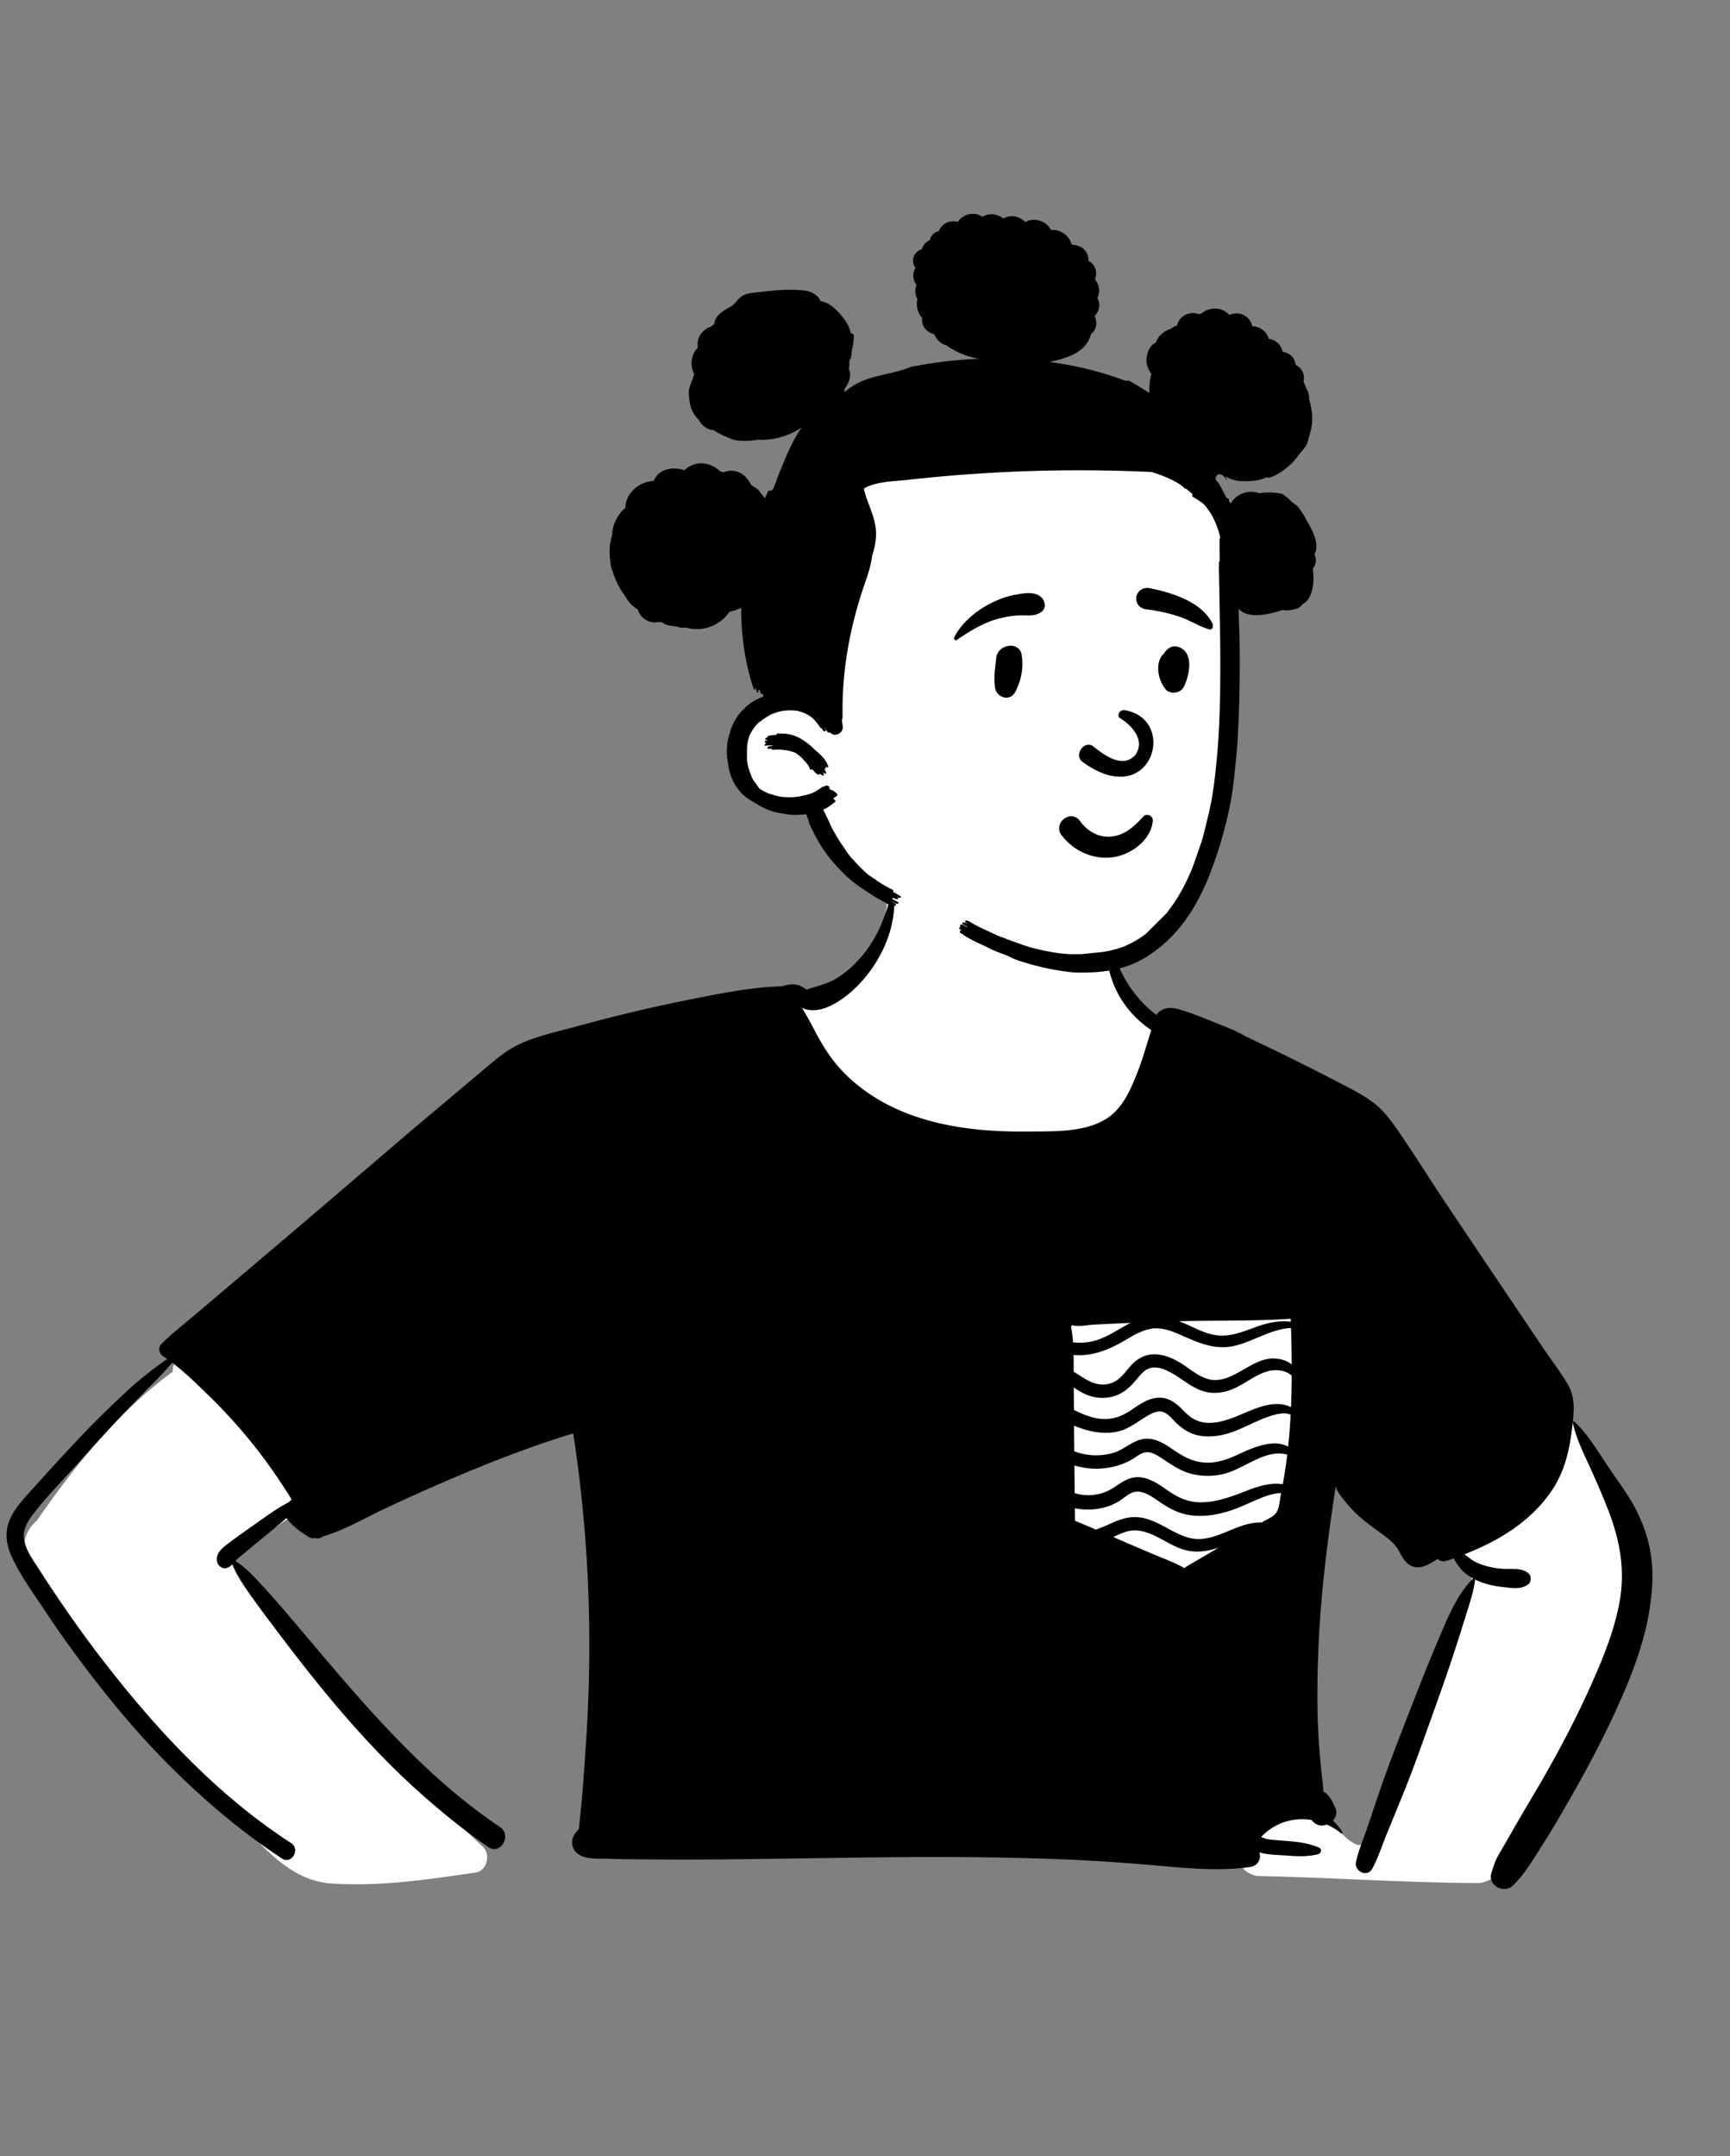 <svg xmlns="http://www.w3.org/2000/svg" width="260" height="324" fill="none"><rect width="100%" height="100%" fill="#808080" stroke="none"/><path fill="#fff" fill-rule="evenodd" d="M137.498 128.859c11.336-.812 26.877 1.436 30.156 14.366 1.017 4.705 3.02 6.771 6.386 9.848 21.365 27.356-53.178 31.954-57.01 5.278-8.073 2.942-16.861 3.565-24.938 6.537-4.382 1.62-8.354 4.174-12.161 6.845-15.524 11.03-30.828 22.375-46.296 33.485 5.986 2.757 17.366 13.285 12.729 20.36-1.08 1.378-2.684 2.328-4.102 3.335l-.748.535c-1.61 1.153-4.318 3.119-5.816 4.188l-.276.201c-.109.079-.23.167-.341.245 10.802 15.8 23.444 30.377 37.467 43.393 1.194 1.11.705 3.593-1.023 3.882l-2.059.303c-6.648.968-13.422 1.84-20.121 1.314-6.525-.71-10.456-6.488-14.917-10.673-8.907-9.108-17.198-18.823-24.75-29.085l-.157-.217c-2.35-3.213-5.47-6.497-5.699-10.646-.416-1.247.68-3.035 1.733-3.885l.36-.519c5.647-8.126 12.038-15.962 20.046-21.846a2.84 2.84 0 0 1 1.178-2.379l33.466-24.229c8.636-5.945 16.661-12.931 26.02-17.731 9.571-4.61 20.372-4.791 30.179-8.638.208-2.773 6.035-3.481 5.851-3.053 6.149-3.713 9.314-8.13 10.29-12.19.977-4.06-.237-7.762 4.553-9.024Zm82.76 86.985c10.348-15.576 20.212 1.658 24.52 12.045 5.09 14.215-5.451 31.701-12.26 43.956-2.508 3.403-5.807 10.581-10.228 11.102-11.138-.046-22.292-.83-33.436-1.064-7.197-1.786 2.9-12.605 9.874-8.653 2.113.791 3.169 3.191 5.229 3.961.751.16.803-.175 1.108-.923l.044-.104c.544-1.294 1.072-2.596 1.608-3.893 4.538-11.178 9.335-22.258 14.104-33.333 1.019-2.404-.41-4.386-2.268-5.817-1.422-1.171-7.537-4.03-1.776-2.772-2.218-5.151.448-10.38 3.481-14.505Zm-25.692-21.323c.996-.124 2.276.88 2.429 1.853 1.271 8.067-.145 16.042-1.843 23.932l-.312 1.445c-.626 2.878-1.326 5.812-2.887 8.335-1.594 2.574-4.005 4.514-6.772 5.694-8.879 3.539-19.921.039-26.452-6.578-4.178-5.726-.505-12.919.196-19.194-.663-1.691-.907-3.647-1.29-5.39l-.047-.208-1.489-6.504c-.329-1.434.716-3.397 2.434-3.2a151.34 151.34 0 0 0 36.033-.185Z" clip-rule="evenodd"/><path fill="#000" fill-rule="evenodd" d="M236.38 213.807c-.036-.161.156-.283.281-.163 2.106 2.031 3.594 4.627 5.227 7.032 1.555 2.291 3.247 4.493 4.407 7.021 1.077 2.35 1.772 4.734 1.979 7.317.207 2.564-.061 5.134-.513 7.659-.89 4.975-2.791 9.686-4.878 14.262-2.03 4.448-4.323 8.77-6.744 13.013l-.868 1.515c-1.059 1.845-2.129 3.685-3.275 5.472-1.426 2.224-2.727 4.519-4.608 6.375-1.335 1.32-3.851 0-3.243-1.888.264-.822.472-1.596.881-2.359.311-.581.662-1.145.991-1.718.659-1.145 1.312-2.295 1.971-3.441 1.384-2.407 2.842-4.77 4.213-7.185 2.379-4.189 4.625-8.457 6.611-12.848l.233-.519c1.828-4.067 3.559-8.279 4.362-12.678.845-4.635.088-9.004-1.557-13.36-.852-2.253-1.809-4.455-2.804-6.649l-.191-.419c-.961-2.094-1.98-4.176-2.475-6.439Zm-102.285-80.17c.019-.082.158-.088.171 0 .592 3.936-.725 8.099-2.869 11.373-1.17 1.788-2.613 3.403-4.314 4.701l-.133.1c-1.737 1.299-4.084 2.554-6.241 1.711a1.328 1.328 0 0 1-.19-.089c.243.376.467.772.695 1.167.678 1.177 1.286 2.397 1.948 3.584 1.183 2.124 2.592 4.024 4.373 5.688 7.122 6.65 17.122 8.23 26.513 8.154l.663-.006c4.125-.029 9.52.182 12.705-2.805 1.711-1.604 2.653-3.885 3.505-6.026.837-2.099 1.409-4.265 2.104-6.4-1.451-.995-2.782-2.21-3.828-3.631a14.72 14.72 0 0 1-2.389-4.922l-.071-.265c-.367-1.418-.737-3.293-.145-4.632.068-.154.321-.144.393 0 .319.641.38 1.363.577 2.048.228.797.486 1.589.826 2.344a17.005 17.005 0 0 0 2.567 4.071c.86 1.008 1.791 1.933 2.856 2.711.628-1.084 2.083-1.23 3.302-.873 1.634.478 3.246 1.091 4.821 1.739l.315.13c1.557.646 3.317 1.24 4.775 2.122.885.422 1.734.847 2.533 1.223 3.979 1.87 7.899 3.855 11.802 5.877l.836.434c1.635.852 3.255 1.712 4.677 2.9 1.448 1.209 2.571 2.862 3.628 4.411 2.415 3.542 4.69 7.186 7.077 10.747 4.821 7.186 9.642 14.372 14.491 21.541 1.173 1.735 2.495 3.428 3.547 5.237 1.008 1.729.981 3.504.784 5.434l-.037.354c-.376 3.54-1.024 6.939-3.009 9.975-3.125 4.772-8.048 7.743-13.255 9.789.636.474 1.233.985 1.992 1.311 1.166.499 2.41.757 3.672.86 1.346.108 2.862-.228 3.953.687.437.365.45 1.245 0 1.61-1.048.856-2.403.611-3.68.467l-.077-.008c-1.185-.131-2.353-.351-3.467-.786a9.777 9.777 0 0 1-.811-.362.165.165 0 0 1 .009.081c-.191 1.456-.603 2.833-1.038 4.224l-.277.882a495.65 495.65 0 0 1-1.711 5.393c-1.109 3.42-2.318 6.808-3.531 10.191l-1.047 2.92c-1.075 2.995-2.164 5.986-3.368 8.931-.743 1.818-1.491 3.635-2.237 5.451-.729 1.773-1.335 3.688-2.239 5.377-.744 1.39-2.772.395-2.447-1.034.427-1.874 1.232-3.734 1.847-5.558.625-1.852 1.238-3.705 1.874-5.553 1.105-3.209 2.33-6.375 3.562-9.538l1.22-3.136c1.197-3.072 2.408-6.142 3.702-9.175l.142-.332c1.344-3.172 2.733-6.739 5.176-9.197a.19.19 0 0 1 .12-.056 7.844 7.844 0 0 1-1.656-1.187l-.024-.025c-.196-.207-1.003-1.227-1.263-1.837-.338.12-.676.236-1.014.35-.589.199-1.077.055-1.422-.26l-.656.407c-.701.428-1.455.834-2.23.855-.976.026-1.743-.513-2.264-1.308-.469-.71-.748-1.477-1.342-2.114-.584-.625-1.259-1.153-1.95-1.656l-.814-.593c-1.492-1.09-2.939-2.191-4.14-3.63-.604-.727-1.414-1.59-1.781-2.463a1.441 1.441 0 0 1-.125-.481c-.08.545-.163 1.092-.245 1.638-1.153 7.674-2.085 15.401-2.383 23.161-.146 3.828-.211 7.66-.04 11.489.084 1.913.224 3.824.416 5.73.095.955.194 1.909.311 2.86l.026.22c.034.291.056.573.031.841.929.458 1.464 1.617 1.836 2.521.283.689.063 1.359-.393 1.843a7.974 7.974 0 0 1 1.438 1.748c.083.135-.095.241-.2.156-.67-.532-1.391-.97-2.143-1.306-.395.15-.826.19-1.223.081-.431-.119-.803-.406-1.071-.772a8.465 8.465 0 0 0-6.279 1.416 8.44 8.44 0 0 0-1.105.936c-.059.06-.12.136-.182.21l.42.161c.174.066.316.117.371.128.366.075.738.115 1.109.147l.558.046c2.14.177 4.273.236 6.264 1.132.418.188.272.833-.123.941-1.453.394-2.895.364-4.375.258l-.317-.024c-1.376-.105-2.852-.099-4.194-.479.321.879-.116 2.027-1.458 2.206-4.028.537-8.083.284-12.116-.072-4.073-.359-8.144-.699-12.228-.912-13.21-.696-26.44-.562-39.661-.373l-7.472.108c-5.959.084-11.918.149-17.877.104l-2.788-.026a181.054 181.054 0 0 1-3.536-.061l-.706-.023c-1.403-.051-3.26.16-4.479-.67-1.006-.685-1.23-1.94-.623-2.953.175-.291.416-.551.667-.805.516-4.406.805-8.834 1.101-13.26 1.027-15.488.427-30.895-1.941-46.227-6.355 1.943-12.613 4.38-18.71 6.994a285.065 285.065 0 0 0-9.822 4.419c-2.96 1.406-5.932 3.162-9.095 4.075-.288.255-.69.377-1.046.264l-.047-.017h-.002c-.325.076-.686.03-1.041-.183a23.66 23.66 0 0 1-.216-.133l-.107-.068c-1.114-.702-2.233-1.566-3.022-2.623-.956.888-1.985 1.701-2.997 2.526a332.557 332.557 0 0 0-3.28 2.705c-.43.361-.906.706-1.286 1.122l-.055.061a.551.551 0 0 0-.025.03c1.646 1.065 3.086 2.682 4.377 4.087 1.386 1.509 2.725 3.065 4.052 4.628l1.285 1.516c9.086 10.733 18.264 21.855 30.027 29.744 1.86 1.247.087 4.284-1.76 3.009-3.494-2.407-6.8-5.081-9.976-7.894-5.564-4.926-10.571-10.453-15.26-16.212a287.875 287.875 0 0 1-6.931-8.907l-.766-1.019a145.975 145.975 0 0 1-3.007-4.118l-.204-.293c-.852-1.23-1.759-2.613-2.308-4.03a2.19 2.19 0 0 1-.799.529c-.596.232-1.327-.256-1.472-.837-.355-1.41.87-2.249 1.867-2.997 1.21-.905 2.445-1.778 3.68-2.646l.442-.312c1.545-1.097 3.1-2.222 4.783-3.089a1.03 1.03 0 0 1 .182-.186c.08-.063.158-.125.239-.186-2.012-3.263-4.217-6.4-6.679-9.363a80.543 80.543 0 0 0-5.894-6.374l-.934-.905c-1.412-1.364-2.881-2.749-4.45-3.935l-.49.557a46.933 46.933 0 0 1-2.017 2.174 306.957 306.957 0 0 0-4.088 4.163c-2.245 2.325-4.415 4.72-6.577 7.119l-1.081 1.2c-2.252 2.5-4.665 4.954-6.712 7.625l-.103.136c-.893 1.199-1.53 2.526-1.114 4.049.4 1.469 1.353 2.771 2.175 4.039l.081.127c3.353 5.225 6.945 10.316 10.792 15.188 7.705 9.758 16.493 19.006 26.98 25.791 1.454.94.096 3.278-1.36 2.327-6.124-4.005-11.75-8.815-16.927-13.981-4.751-4.741-9.057-9.961-13.092-15.319a162.41 162.41 0 0 1-5.658-8.012c-1.751-2.648-3.777-5.372-5.047-8.293-.665-1.537-.91-3.2-.365-4.819.5-1.488 1.488-2.724 2.517-3.886l.096-.109a448.908 448.908 0 0 1 7.198-7.881c2.436-2.608 4.984-5.123 7.585-7.564a54.244 54.244 0 0 1 6.45-5.183c-.206-.145-.41-.285-.62-.42-.636-.414-.796-1.3-.238-1.862 1.523-1.539 3.279-2.877 4.93-4.278l4.66-3.954c3.16-2.68 6.32-5.362 9.48-8.044 5.678-4.817 11.323-9.667 16.98-14.505 2.36-2.017 4.74-4.008 7.116-6.006l4.22-3.552 2.063-1.734c1.058-.886 2.138-1.762 3.34-2.437 2.83-1.59 6.231-2.278 9.348-3.121l.208-.056a248.657 248.657 0 0 1 10.546-2.661 274.247 274.247 0 0 1 10.661-2.196c3.207-.596 6.49-1.107 9.76-1.183.812-.309 1.83-.417 2.629-.087.329.137.674.338.98.592 1.599-.563 3.177-.831 4.671-1.782 1.492-.949 2.812-2.196 3.923-3.57 2.297-2.844 3.499-6.205 4.306-9.716Zm36.763 96.332c-1.268-.089-2.409.435-3.541.993.638.277 1.276.552 1.914.824l4.246 1.814c1.403.598 2.888 1.118 4.221 1.855a.728.728 0 0 1 .229.191c1.386-.888 2.852-1.68 4.257-2.524l.967-.577c-1.673.56-3.388.841-5.205.315-2.424-.699-4.528-2.711-7.088-2.891Zm3.473-4.252-.228-.155c-1.229-.844-2.697-1.929-4.19-1.171-.703.358-1.28.935-1.973 1.319a8.635 8.635 0 0 1-2.242.867 9.918 9.918 0 0 1-4.157.054l.021 1.877c1.05.434 2.093.878 3.137 1.326.678-.232 1.33-.51 2.016-.816l.462-.207c1.321-.594 2.654-.991 4.114-.803 2.748.353 4.825 2.396 7.453 3.077 3.222.837 6.129-1.568 9.173-2.162a8.76 8.76 0 0 1 1.534-.166l.171-.001.076-.045c.655-.384 1.636-.752 2.092-1.399.496-.701.539-1.877.701-2.701.017-.082.034-.167.049-.249a4.67 4.67 0 0 0-.875.07c-.929.171-1.804.5-2.67.868-1.637.696-3.239 1.488-4.963 1.951-1.688.454-3.452.67-5.191.418-1.696-.245-3.105-1.01-4.51-1.952Zm.264-6.599-.254-.164c-.672-.429-1.442-.873-2.265-.715-.735.142-1.366.727-2.007 1.088-1.405.793-2.981 1.226-4.588 1.336a11.175 11.175 0 0 1-4.012-.469l.044 4.155c.471.15.959.258 1.473.296 1.559.116 3.08-.258 4.388-1.118l.661-.439c1.132-.745 2.195-1.335 3.693-1.064 1.483.271 2.727 1.222 3.94 2.05l.199.134c1.392.92 2.804 1.513 4.512 1.528 1.845.014 3.668-.499 5.385-1.131 1.705-.626 3.326-1.376 5.149-1.606.558-.07 1.238-.091 1.878.019a78.584 78.584 0 0 0 .67-4.447c-3.235-.871-6.222 1.946-9.226 2.815a9.952 9.952 0 0 1-5.383.011c-1.613-.451-2.881-1.385-4.257-2.279Zm.008-6.998c-.691-.133-1.373.186-1.96.514-1.498.831-2.791 1.987-4.488 2.424-2.182.562-4.569.078-6.737-.841l.03 3.849a9.219 9.219 0 0 0 5.871.24c1.523-.446 2.691-1.65 4.219-2.026 1.562-.386 3.034.365 4.293 1.218l.379.259c1.438.976 2.834 1.825 4.634 1.991 1.904.175 3.558-.421 5.259-1.211l.396-.183c2.153-.99 4.948-2.116 7.097-.99.169-1.598.292-3.196.374-4.796a2.72 2.72 0 0 0-.955-.192c-.843-.004-1.728.262-2.514.539-1.717.607-3.317 1.511-5.017 2.16-1.612.617-3.398.938-5.117.662-1.593-.256-2.789-1.089-3.89-2.23l-.16-.169c-.482-.514-.999-1.079-1.714-1.218Zm1.262-5.932c-.797-.421-1.766-.812-2.688-.689-.878.116-1.464.712-2.005 1.35l-.293.349c-.969 1.146-1.922 2.109-3.414 2.581-1.547.486-3.186.295-4.625-.417-.511-.253-.987-.568-1.464-.879l.025 3.371c.955.475 1.927.905 2.994 1.165 1.969.479 3.642.124 5.326-.962l.177-.115c1.268-.833 2.568-1.825 4.135-1.918 1.529-.092 2.676.756 3.683 1.794l.118.123c1.269 1.339 2.552 1.993 4.441 1.838 1.831-.149 3.544-.958 5.222-1.655l.152-.063c1.534-.63 3.302-1.279 4.986-1.038a5.06 5.06 0 0 1 1.39.4c.068-1.577.1-3.156.106-4.736-.957-.831-2.447-.968-3.644-.628-1.876.532-3.412 1.906-5.204 2.652-1.589.662-3.245.81-4.865.184-1.674-.647-2.986-1.879-4.553-2.707Zm18.16-6.641c-2.803.097-5.546 1.921-8.222 2.617-2.991.776-5.431-.282-8.095-1.457l-.344-.151c-1.366-.601-2.835-1.14-4.35-.895-1.476.241-2.782 1.059-4.052 1.799l-.243.14c-2.313 1.317-4.668 2.219-7.369 1.994.015.848.009 1.693.011 2.522.444.254.87.541 1.276.803l.146.092c1.287.806 2.614 1.335 4.149.838 1.483-.482 2.18-1.773 3.199-2.836.936-.977 2.157-1.57 3.526-1.514 1.472.059 2.865.708 4.081 1.501 1.217.793 2.394 1.817 3.818 2.215 3.194.887 5.93-2.492 8.951-3.018 1.268-.222 2.667.059 3.624.824a227.541 227.541 0 0 0-.106-5.474Zm-24.131-.765a338.735 338.735 0 0 0-5.571.266c-1.012.055-2.256.366-3.249.057a1.534 1.534 0 0 1-.104.294c.15.748.243 1.522.3 2.304a8.865 8.865 0 0 0 2.753-.123c2.17-.45 3.932-1.819 5.871-2.798Zm24.089-.628c-5.339.368-10.718.242-16.066.357l-.641.015c-.026 0-.051.003-.076.003a32.99 32.99 0 0 1 1.828.787l.605.278c1.433.659 2.891 1.198 4.494 1.082 1.718-.125 3.336-.827 4.942-1.393 1.531-.541 3.295-.905 4.929-.668l-.015-.461Z" clip-rule="evenodd"/><path fill="#fff" fill-rule="evenodd" d="M182.509 74.75c-6.967-9.871-24.473-10.983-35.536-10.92-21.85-.182-26.425 24.942-27.566 42.547-2.33.397-4.597 1.21-6.135 3.042-1.872 2.231-2.519 6.06-.763 8.555 1.166 1.657 3.007 2.211 4.933 2.303 6.378-.609 7.686 5.079 10.827 9.344 8.061 10.894 22.026 14.428 34.834 14.482 4.351.116 9.592.442 12.378-3.653 8.799-15.258 8.991-35.495 9.533-52.787.075-4.427.056-9.113-2.505-12.913Z" clip-rule="evenodd"/><path fill="#000" fill-rule="evenodd" d="M197.544 83.313c.088.167.154.352.19.554.114.639-.121 1.128-.43 1.602.04.331.063.652.08.934.099 1.585-.264 3.756-1.66 4.403a3.974 3.974 0 0 1-.067.078 1.21 1.21 0 0 1-.489.438 1.912 1.912 0 0 1-.162.103c-.015.013-.03.024-.045.035a.549.549 0 0 0-.034.025l.087-.094c-.773.308-1.519.372-2.315.278-.492.178-.986.31-1.402.414-1.3.32-2.975.578-4.242.03a2.622 2.622 0 0 1-.905-.622c.019.98.048 1.961.09 2.942.087 2.48.082 4.956.063 7.437a181.466 181.466 0 0 1-.249 8.376 73.556 73.556 0 0 1-.332 4.196 123.004 123.004 0 0 1-.445 4.068c-.404 2.781-1.069 5.584-1.881 8.272a52.56 52.56 0 0 1-1.178 3.502 32.439 32.439 0 0 1-.596 1.575c-1.126 2.724-2.529 5.353-4.424 7.623-1.035 1.239-2.178 2.353-3.454 3.289a15.59 15.59 0 0 1-3.353 2.008c-2.62 1.145-5.544 1.403-8.377 1.361-1.081-.015-2.226-.206-3.298-.384l-.065-.011a29.627 29.627 0 0 1-2.523-.537 26.766 26.766 0 0 1-2.203-.609c-.873-.23-1.71-.562-2.506-.991l-1.411-.531a13.721 13.721 0 0 1-1.718-.788l-1.534-.716a21.165 21.165 0 0 1-1.859-1.013.38.38 0 0 1-.163-.154 18.937 18.937 0 0 0-.196-.107c-.092-.05-.184-.099-.275-.151-.025-.013-.006-.087.028-.158-.028-.057-.023-.121.053-.178.057-.044.147-.032.243-.002-.009-.006-.015-.013-.022-.019-.105-.057-.209-.112-.312-.169a.17.17 0 0 1-.024-.283.17.17 0 0 1 .091-.034.008.008 0 0 1-.004-.002h-.002c-.019-.013-.004-.072.023-.138-.053-.067-.069-.15.023-.222.128-.1.414.064.547.141l.028.016c.083.046.167.09.25.135l.152.08a.117.117 0 0 1 .052-.052c-.196-.104-.39-.21-.584-.315h-.001c-.12-.064-.277-.197-.118-.322.127-.101.454.072.61.161a.136.136 0 0 1 .066-.025 2.208 2.208 0 0 0-.083-.046c-.042-.022-.084-.044-.124-.068-.19-.106-.061-.436.135-.326.023.015.047.028.07.042.134-.012.32.093.416.147l.015.008c.661.416 1.35.779 2.064 1.092.482.229.965.455 1.451.674.478.237.97.442 1.475.616 1.27.494 2.552.955 3.847 1.382 1.815.496 3.693.896 5.578 1.052.245.019.49.036.735.045l.802-.006.806-.005 2.843-.291.279-.028c.363-.051.718-.114 1.069-.188.184-.045.368-.091.549-.144a1.77 1.77 0 0 0 .127-.021l.063-.011c.446-.118.884-.26 1.321-.424.275-.112.547-.231.818-.355a14.432 14.432 0 0 0 2.6-1.596l1.556-1.549 1.556-1.55.949-1.293c1.225-1.752 2.195-3.705 3-5.698l1.28-3.69c.133-.444.26-.888.38-1.334l.729-2.99c.08-.366.159-.73.235-1.093.467-2.264.724-4.561.946-6.858.406-4.181.516-8.374.545-12.572.019-2.508-.002-5.017-.053-7.524a793.22 793.22 0 0 1-.071-4.362 550.292 550.292 0 0 0-.098-4.63.143.143 0 0 1 .028-.09c-.004-.181-.006-.363-.009-.547-.002-.12.045-.173.112-.184-.012-1.1-.021-2.2-.023-3.299 0-.072.034-.118.078-.146v-.279a12.437 12.437 0 0 0-.756-2.23 8.111 8.111 0 0 0-.368-.754 4.112 4.112 0 0 0-.65-1.008 4.528 4.528 0 0 0-.812-1.002 32.6 32.6 0 0 0-.388-.279 2.649 2.649 0 0 1-.406-.27 68.47 68.47 0 0 1-.376-.233l-.376-.232c-.146-.076-.051-.267.053-.317v-.007a.305.305 0 0 1-.076-.046 12.409 12.409 0 0 0-.951-.812.18.18 0 0 1-.182-.03 14.202 14.202 0 0 0-.595-.526 12.79 12.79 0 0 0-1.427-.811c-.796-.376-1.611-.7-2.448-.975-.163-.053-.327-.101-.49-.15l-.053-.015-.296-.015-.475-.023a231.163 231.163 0 0 0-35.772 1.206c-.443.05-.904.088-1.374.127-1.725.144-3.572.299-5.063 1.042-.081.04-.157.083-.232.126.129.825.438 1.632.738 2.417l.135.356c.52 1.381.987 2.79.94 4.285-.032 1.044-.256 2.047-.579 3.027-.165 1.398-.601 2.748-1.063 4.074-2.275 6.525-3.513 13.206-3.386 20.132a.98.98 0 0 1-.113.486l.004.027c.04.294.081.588.128.88.19 1.168-1.349 1.748-1.88.975a.222.222 0 0 1-.13.063c-.136.013-.357-.209-.421-.311a5.82 5.82 0 0 0-.262-.441.197.197 0 0 0-.034-.015l.085.174.087.179c.093.186-.265.277-.37.105-.095-.15-.19-.293-.285-.431-.055.04-.117.051-.157-.015a6.991 6.991 0 0 0-1.164-1.454c-.678-.553-1.419-.889-2.262-1.086a7.842 7.842 0 0 0-2.001-.023c-.754.089-1.549.277-2.231.621l-1.671 1.148a5.942 5.942 0 0 0-.391.45 7.93 7.93 0 0 0-.953 1.604l-.032.106a6.617 6.617 0 0 0-.302 1.471l-.008.953-.009.953a8.31 8.31 0 0 0 .619 2.393c.152.45.391.851.714 1.206.174.301.37.573.59.827.446.296.932.547 1.449.746h.001c.126.034.253.068.382.093a6.168 6.168 0 0 0 2.066.412c.9.061 1.781-.017 2.643-.235a7.09 7.09 0 0 0 1.546-.462 7.612 7.612 0 0 0 1.348-.869c.047-.03.116-.013.192.025.093-.067.186-.133.277-.207.042-.029.08.007.099.045l.026-.019c.167-.115.625.243.418.454.089.055.178.12.258.188.367.015 1.109.691.97.797a8.16 8.16 0 0 1-.647.501c.197.146.454.372.334.463-.216.205-.45.382-.699.534a6.525 6.525 0 0 1-.524.364 6.142 6.142 0 0 1-.605.308c.362.7.706 1.406 1.027 2.124.214.51.461 1.002.746 1.476.363.72.799 1.397 1.308 2.027.414.697.9 1.337 1.455 1.923a23.135 23.135 0 0 0 2.208 2.198c.313.222.632.437.963.636a15.79 15.79 0 0 0 2.707 1.642c.112.062.2.197.07.302-.005.003-.009.003-.013.007.313.177.627.353.944.526l.011.006c.128.069.364.197.179.347-.122.101-.5-.08-.726-.199l.045.025.054.03.012.007c.093.05.448.24.212.363a.544.544 0 0 1-.357-.061 7.245 7.245 0 0 1-.353-.144c.004.038-.017.074-.078.104a.566.566 0 0 1-.142.004c.258.146.516.29.776.431.076.04.435.239.198.362a.485.485 0 0 1-.336-.055 5.957 5.957 0 0 1-.579-.256c-.044-.026-.088-.049-.133-.074a.496.496 0 0 1-.101-.011c.207.112.416.22.627.326.125.067.334.205.155.344-.125.095-.461-.076-.66-.188a.31.31 0 0 1-.048.049c-.13.098-.438-.08-.593-.169a1.581 1.581 0 0 0-.056-.032c-1.048-.562-2.06-1.143-3.034-1.809a25.238 25.238 0 0 1-1.745-1.222c-1.088-.841-2.076-1.819-2.983-2.851-.619-.706-.955-1.103-1.555-1.959-.963-1.378-1.69-2.815-2.389-4.339-.011-.023.01-.083.042-.142-.144-.353-.283-.71-.422-1.08-.364.049-.729.083-1.091.104a9.146 9.146 0 0 1-2.478-.203 8.617 8.617 0 0 1-2.778-.831 14.702 14.702 0 0 1-1.464-.832 8.565 8.565 0 0 1-1.202-.772c-1.637-1.251-2.527-3.193-2.744-5.21a9.09 9.09 0 0 1-.104-2.682c.072-.64.216-1.274.425-1.885.386-1.355 1.107-2.608 2.15-3.557.176-.18.36-.351.556-.511a7.346 7.346 0 0 1 1.942-1.137c.135-.066.272-.127.409-.184l-.166-.385c-.06.017-.265-.017-.29-.089a34.179 34.179 0 0 1-.196-.556.283.283 0 0 1-.14.038v.214c.002.061-.114.442-.177.243-.04-.111-.078-.224-.116-.337l-.072-.215a.24.24 0 0 1-.108-.12.656.656 0 0 0-.021-.057c-.003-.002-.008-.002-.012-.003l-.003-.001v.065c.002.04-.103.345-.122.285a24.607 24.607 0 0 1-.896-3.077 16.207 16.207 0 0 1-.378-1.746 32.905 32.905 0 0 1-.273-1.6l-.019-.133a.75.75 0 0 0-.003-.014l-.003-.015c-.007-.057-.013-.117-.021-.174a38.353 38.353 0 0 1-.351-5.618.494.494 0 0 0-.05.024l-.03.015a12.14 12.14 0 0 1-1.719.577 5.895 5.895 0 0 1-4.578 2.565 6.04 6.04 0 0 1-1.986-.23 2.184 2.184 0 0 1-.206.036c-.333.044-.602-.027-.88-.101a3.806 3.806 0 0 0-.489-.107l-.186-.024c-.698-.09-1.294-.167-1.757-.583a1.432 1.432 0 0 1-.446-.06c-1.337.32-2.757-.387-3.227-1.868a4.997 4.997 0 0 1-1.87-1.977c-.827-1.06-1.489-2.361-1.9-3.728l-.007-.016-.011-.023a3.532 3.532 0 0 1-.316-1.421c-.222-1.384-.163-2.769.258-3.986a4.537 4.537 0 0 1 .421-1.973c.344-.756.869-1.627 1.55-2.131.002-.776.335-1.63.772-2.208.87-1.156 2.135-1.767 3.502-1.856.696-1.783 2.803-2.2 4.621-1.606.755-.772 1.861-1.14 2.965-1.01.933.112 1.731.558 2.392 1.174.174.05.347.101.52.155a2.908 2.908 0 0 1 1.87-.152c1.07.276 1.768 1.086 2.251 2.016.154.106.304.216.451.33.161.072.307.17.44.283a.997.997 0 0 1 .457.518c.273.28.526.578.751.897.168-.389.341-.775.52-1.158.291.088.643-.025.79-.415l.037-.099c.937-2.488 2.606-6.917 4.179-8.973a10.874 10.874 0 0 1-6.682 1.856c-1.213.21-2.445.23-3.577.002a18.71 18.71 0 0 1-2.744-1.262 3.195 3.195 0 0 1-.157-.145l-.061-.058c-.148.011-.304 0-.47-.044a2.796 2.796 0 0 1-1.56-1.112 2.19 2.19 0 0 1-.169-.304 4.831 4.831 0 0 1-.981-1.326 4.695 4.695 0 0 1-.492-1.93c-.123-.655-.114-1.329.114-1.955l.051-.126.031-.074a.924.924 0 0 0 .014-.053c.007-.026.013-.051.022-.076.067-.223.152-.422.255-.61.038-.193.101-.385.189-.572.01-.09.022-.18.037-.27-.672-1.267-.434-2.924.571-3.954a2.547 2.547 0 0 1 .408-1.962 3.146 3.146 0 0 1 1.179-1.015c.049-.025.178-.067.333-.116.173-.153.356-.298.556-.426.047-1.238 1.283-1.953 2.353-2.571l.154-.09c.348-.202.601-.492.854-.783.266-.306.532-.612.908-.815.66-.356 1.47-.438 2.23-.515.168-.017.334-.034.495-.053 2.097-.253 4.331-.448 6.438-.22 1.171.127 2.14.692 2.54 1.618 1.007.12 1.904.846 2.614 1.593.886.933 1.641 1.926 1.901 3.152.173.093.33.208.473.337a9.307 9.307 0 0 1-.356 2.539c.07.486-.076.95-.324 1.372a3.85 3.85 0 0 1-.073 1.182c.482.855.031 2.147-.644 2.994l-.005.479c.04-.021.08-.046.116-.077 1.941-1.652 3.916-2.108 6.05-2.6 1.232-.284 2.517-.58 3.878-1.126a68.356 68.356 0 0 1 10.215-1.197c-.046-.007-.091-.012-.136-.02-1.732-.283-3.395-.995-4.825-2.019a2.472 2.472 0 0 1-1.059-.553 2.312 2.312 0 0 1-.653-.942c-.056-.06-.112-.121-.167-.184-1.074-.263-1.892-1.193-1.755-2.414a3.202 3.202 0 0 1-.7-2.834c-.38-.642-.413-1.451-.129-2.13-.597-.724-.644-1.754-.176-2.575-.427-.608-.521-1.413.006-2.132.249-.34.594-.555.969-.658.106-.392.322-.756.661-1.036.174-.145.357-.252.543-.332.07-.404.299-.788.738-1.09.2-.136.404-.224.606-.273.192-.476.528-.893.999-1.163.569-.327 1.231-.37 1.834-.2.788-1.19 2.516-1.652 3.714-.768.998-.618 2.253-.488 3.149.263 1.084-.64 2.431-.382 3.281.512 1.363-.745 3.161-.195 3.89 1.216 1.375-.152 2.671.748 3.038 2.051l.177.148.015.013c.824.04 1.607.363 2.069 1.13.23.382.337.832.321 1.272.493.267.89.704 1.061 1.27a2.12 2.12 0 0 1-.111 1.513c.686.73.867 1.868.382 2.784.201.345.305.753.289 1.177-.025.627-.315 1.133-.711 1.565.497.898.303 2.05-.505 2.68-.465 1.648-1.641 2.744-3.442 3.416-.905.338-1.852.598-2.817.79 3.861.52 7.659 1.433 11.308 2.795a.526.526 0 0 0 .496-.042 7.5 7.5 0 0 0 .105.055c.045.023.091.046.135.07 1.006.552 1.99 1.15 2.949 1.79 0-.106.002-.211.007-.32a8.735 8.735 0 0 1 .304-2.551 3.98 3.98 0 0 1-.652-1.366c-.307-1.207.277-2.926 1.326-3.338.368-1.02 1.204-1.758 2.229-2.049.081-.073.167-.144.264-.21.216-.149.452-.25.694-.309a2.334 2.334 0 0 1 .946-1.418c.721-.504 1.574-.56 2.324-.284.143-.048.287-.09.433-.126 1.207-1.028 3.088-.952 4.15.25.729-.333 1.588-.348 2.334.101.597.359.969.938 1.114 1.573 1.13.034 2.164.785 2.49 1.904a2.404 2.404 0 0 1 2.075 1.96c.664.093 1.278.405 1.651 1.026.173.287.266.602.291.916.336.162.637.406.864.725.399.558.476 1.21.329 1.825a21.233 21.233 0 0 0 .103.203c.108.23.195.478.273.73.35.505.512 1.123.48 1.743.074.263.146.526.206.79.236 1.038.325 2.143.163 3.2a9.157 9.157 0 0 1-.362 1.503c-.017.093-.044.18-.076.262a8.002 8.002 0 0 1-.355 1.133c-.355.471-.726.93-1.117 1.374-.33.494-.706.95-1.131 1.37a8.092 8.092 0 0 1-.999.836 7.77 7.77 0 0 1-2.348 1.3 9.67 9.67 0 0 0-.455-.08c-.961.528-2.473.588-3.397.585-1.019-.004-1.952-.262-2.728-.748l.27.538c-.022.013-.047.024-.066.04-.168-.279-.355-.525-.575-.703-.302-.243-.787-.264-.996.128l-.011.021a.601.601 0 0 0-.011.575c.032.044.062.09.093.134l.034.038h-.006c.289.233.573.802.842 1.355.182.323.355.651.518.985.094.14.263.262.442.298a.724.724 0 0 0 .289.678c.052-.106.117-.215.199-.328.908-1.234 2.692-1.766 4.036-1.202.268-.046.537-.083.808-.104a9.844 9.844 0 0 1 2.662.195c.272.163.532.347.774.556.205.177.395.363.573.556.137.103.272.212.404.325.537.29.932.844 1.263 1.395.263.372.493.767.691 1.185.922 1.577 1.984 3.535 1.154 5.085Zm-73.875 30.469c.338.391.602.827.792 1.306.076.155-.017.248-.173.22a.705.705 0 0 1-.262-.129.817.817 0 0 0 .023.052l.023.052c.082.163.013.279-.175.217a.22.22 0 0 1-.03-.019c.097.174.186.351.262.537.083.165.009.279-.177.216a2.27 2.27 0 0 1-.279-.188l.033.072c.029.064.059.128.085.194.085.167-.013.254-.177.216a2.272 2.272 0 0 1-.395-.279l-.036-.031-.017-.016c.055.138-.049.222-.186.195-.195-.038-.56-.366-.649-.539-.006-.011-.01-.021-.017-.032a1.806 1.806 0 0 1-.3-.26c-.067.097-.198.169-.257.051a3.145 3.145 0 0 0-.833-1.247 3.247 3.247 0 0 0-.784-.806 8.637 8.637 0 0 0-.511-.399 4.656 4.656 0 0 0-.972-.321c-.038-.012-.077-.021-.116-.031a2.886 2.886 0 0 1-.089-.022l-.025-.005a8.105 8.105 0 0 0-2.258-.116c-.11.005-.216-.08-.262-.177a9.298 9.298 0 0 0-.41.025c-.226.009-.178-.31-.007-.342.216-.04.431-.07.643-.095a.111.111 0 0 1-.002-.057 7.624 7.624 0 0 0-1.16.029c-.169.009.031-.304.124-.321l.066-.011.063-.01a.065.065 0 0 1-.008-.017h-.011c-.232.011-.391-.359-.112-.41l.099-.016c.036-.006.071-.011.106-.018-.013-.036-.015-.067-.002-.097-.12-.002-.239-.002-.359-.002.031-.002.059-.069.088-.139.031-.075.064-.154.104-.159l.186-.025c.004-.079.123-.26.173-.271a9.233 9.233 0 0 1 1.183-.129c.038-.089.093-.207.146-.207.442-.006.866-.002 1.289.042.017-.012.034-.019.048-.017l.072.017.129.032c.235.034.469.082.708.152a6.001 6.001 0 0 1 1.616.759c.461.308.919.63 1.321 1.014.141.121.274.252.401.387a13.561 13.561 0 0 1 1.268 1.175Z" clip-rule="evenodd"/><path fill="#000" fill-rule="evenodd" d="M163.152 128.274a8.601 8.601 0 0 1-3.614-2.781 1.671 1.671 0 0 1-.338-1.297c.076-.467.352-.889.728-1.173.377-.284.849-.424 1.305-.353.397.062.791.279 1.104.73l.065.09a5.695 5.695 0 0 0 2.086 1.751 4.7 4.7 0 0 0 2.582.454c1.738-.196 2.935-1.136 4.208-2.413.158-.161.316-.327.474-.496a.746.746 0 0 1 .394-.303.864.864 0 0 1 .97.332c.097.143.153.32.135.524-.117 1.323-.808 2.503-1.79 3.43-1.091 1.03-2.537 1.742-3.898 1.992-1.499.275-3.027.078-4.411-.487Zm5.119-20.408c1.595.971 4.026 3.233 2.31 5.638-2.021 2.12-4.929-.311-6.362-1.411-1.329-.852-2.823 1.34-1.59 2.335 10.358 7.671 14.561-6.308 6.449-7.702-.894-.154-1.225.84-.807 1.14Zm-18.56-8.923c.176-2.189 3.508-2.686 3.84-.52.296 1.94-.053 3.723-.927 5.47-.834 1.668-2.932.89-3.091-.63-.213-2.037.068-2.958.178-4.32Zm25.365-.969c.465-.609 1.136-1.024 1.939-.79 2.511.735 1.771 4.301.889 6.037-.479.942-2.028 1.181-2.728.351-1.14-1.353-1.687-4.056-.236-5.39.039-.068.083-.138.136-.208Zm-22.487-8.608.397-.07c1.227-.212 2.752-.416 3.62.57.461.524.619 1.497 0 1.998-1.088.88-2.292.54-3.596.614a14.3 14.3 0 0 0-3.143.536c-2.272.65-4.123 1.835-6.063 3.137-.254.17-.514-.155-.393-.393 1.12-2.195 3.29-3.997 5.464-5.096 1.161-.587 2.43-1.073 3.714-1.296Zm20.198-.983.304.062c3.304.69 7.596 2.07 9.16 5.317.06.459-.003.557-.054.621l-.017.022c-.043.055-.076.13-.275.193a8.562 8.562 0 0 1-.168-.042c-.717-.188-1.284-.447-1.833-.716l-.596-.293c-.691-.34-1.388-.666-2.127-.907a25.038 25.038 0 0 0-4.844-1.07 1.988 1.988 0 0 1-.972-.37 1.464 1.464 0 0 1-.544-.827c-.116-.467-.082-.82.168-1.242.188-.316.458-.535.767-.661a1.798 1.798 0 0 1 1.031-.087Z" clip-rule="evenodd"/></svg>